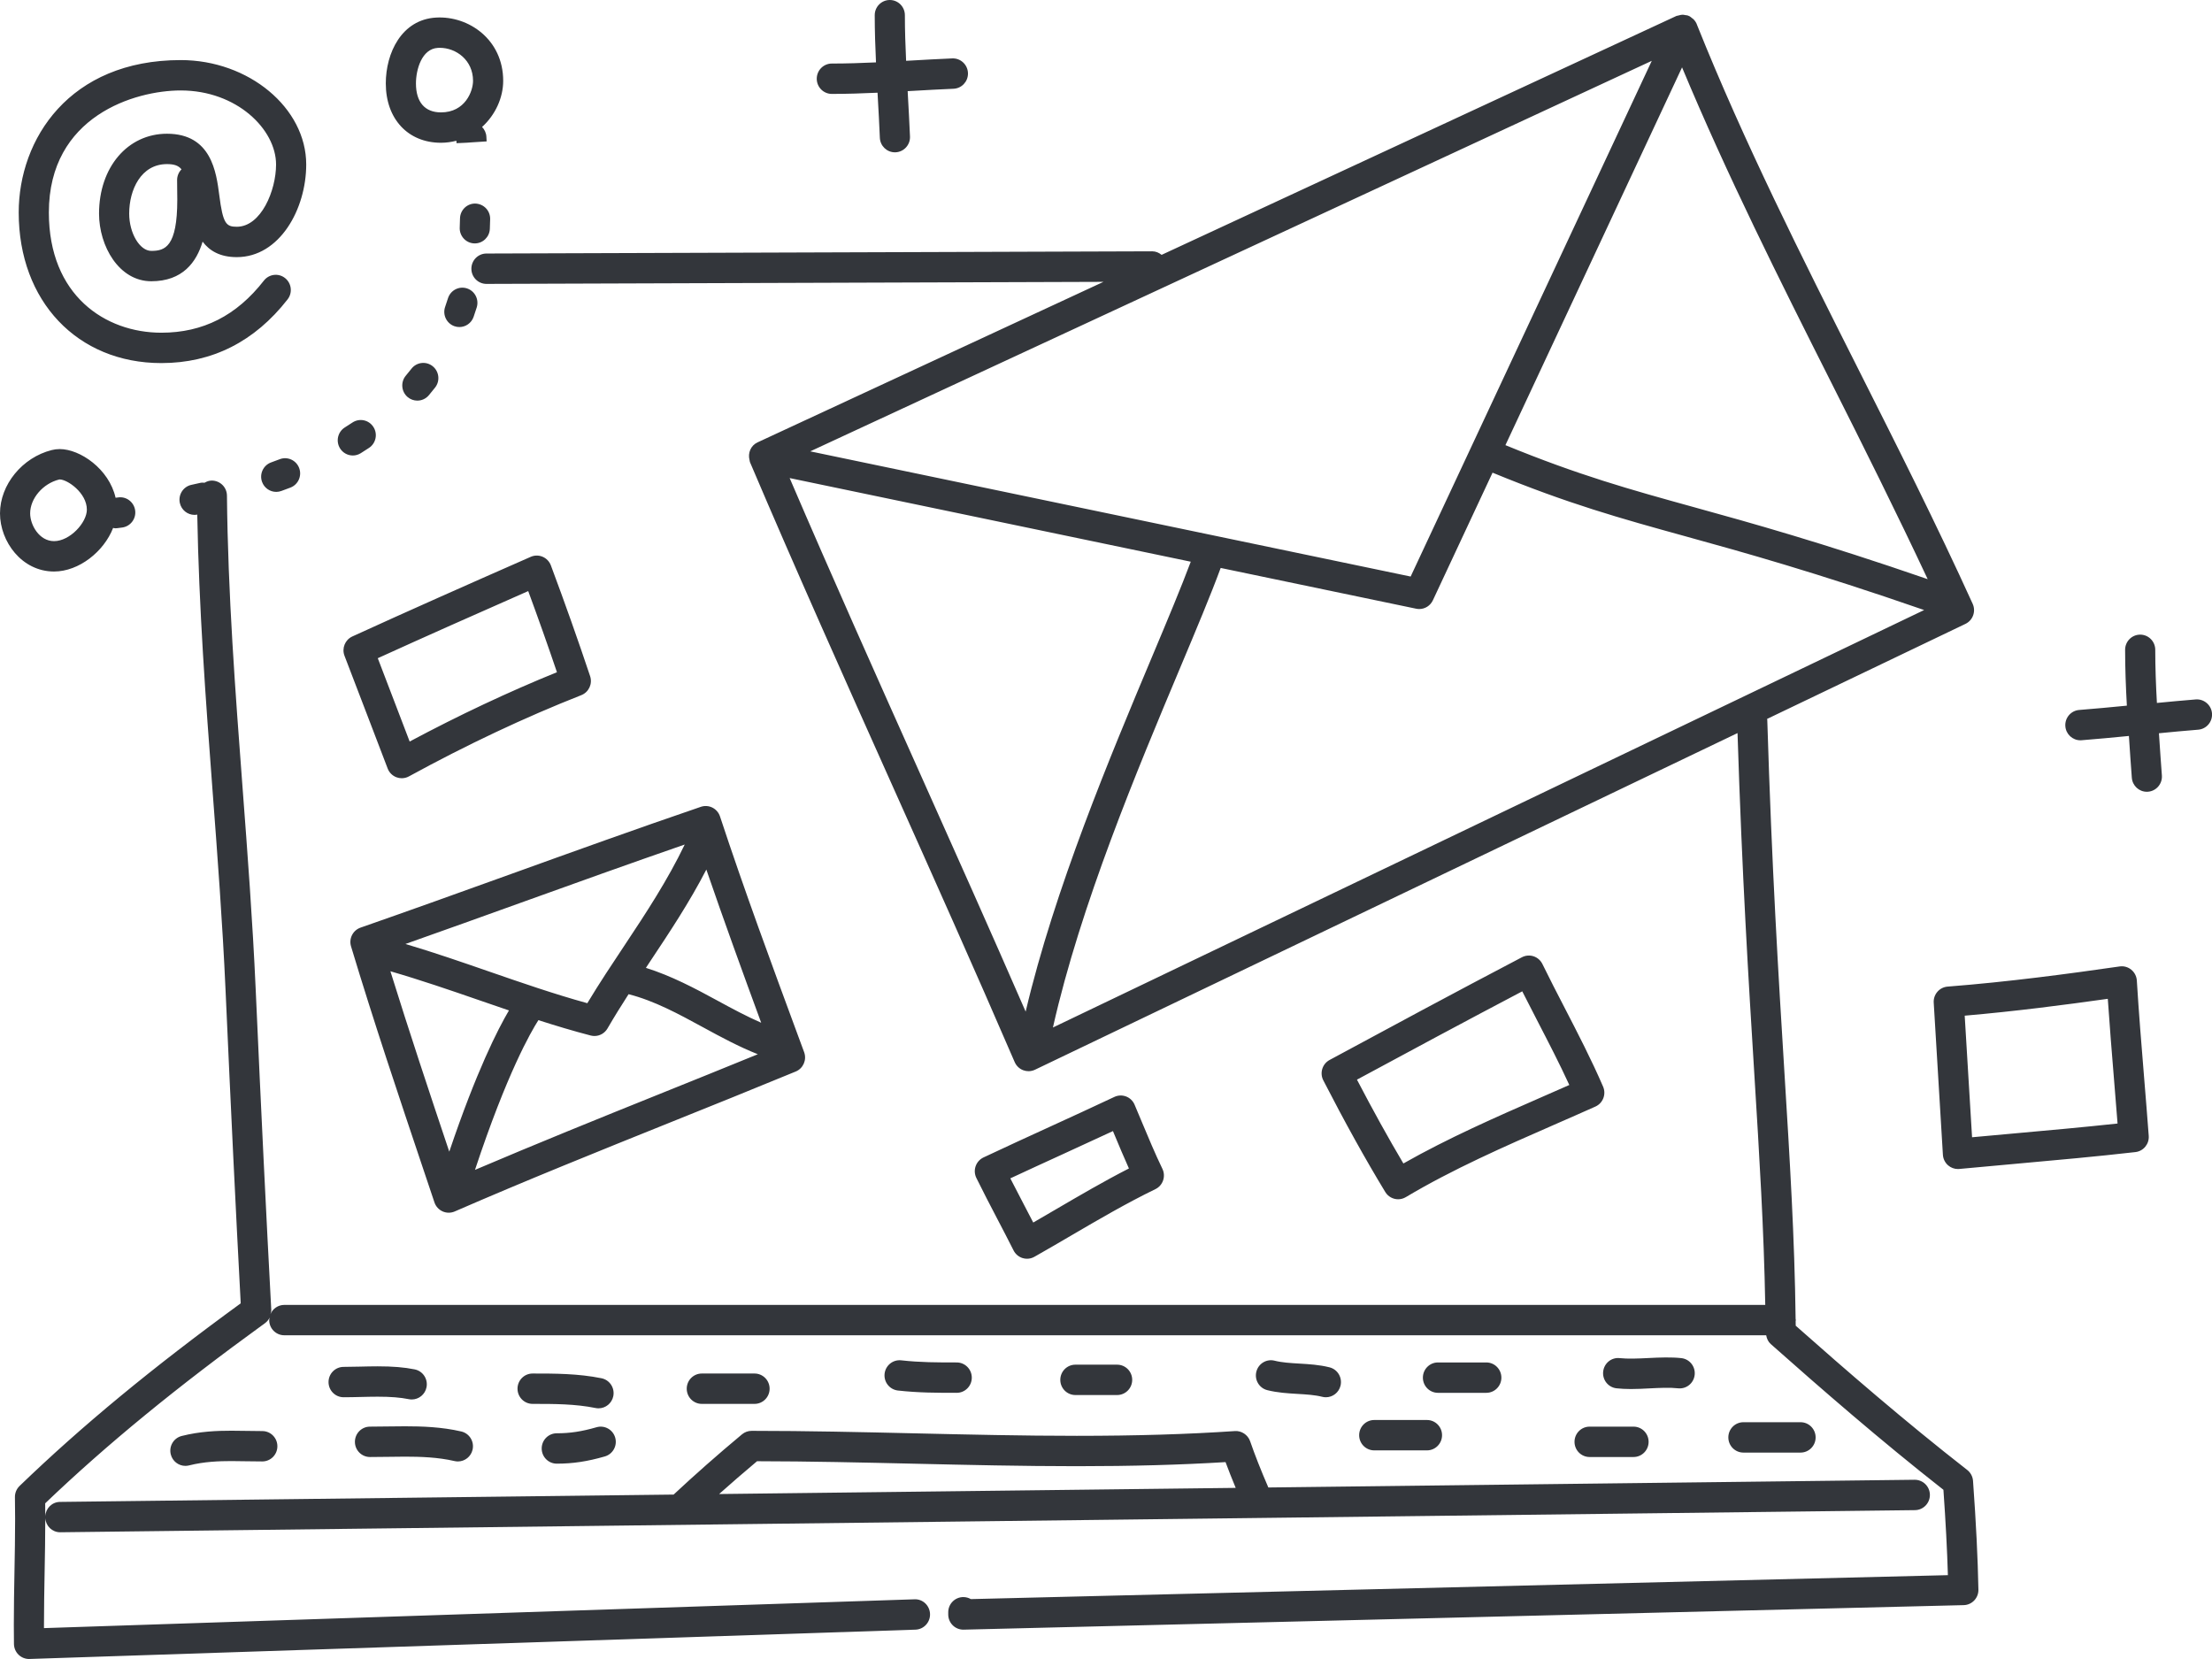 <svg 
 xmlns="http://www.w3.org/2000/svg"
 xmlns:xlink="http://www.w3.org/1999/xlink"
 width="168px" height="126px">
<path fill-rule="evenodd"  fill="rgb(51, 54, 59)"
 d="M166.947,55.420 C165.955,55.497 164.963,55.595 163.970,55.690 C164.010,56.258 164.044,56.834 164.085,57.396 L164.194,58.899 C164.238,59.534 163.764,60.086 163.133,60.131 C163.105,60.133 163.078,60.134 163.050,60.134 C162.455,60.134 161.953,59.670 161.910,59.063 L161.801,57.566 C161.761,57.016 161.728,56.452 161.689,55.896 C160.490,56.011 159.291,56.128 158.092,56.221 C158.062,56.223 158.032,56.224 158.002,56.224 C157.410,56.224 156.908,55.764 156.862,55.159 C156.813,54.524 157.285,53.970 157.916,53.921 C159.122,53.828 160.328,53.710 161.534,53.594 C161.456,52.182 161.401,50.764 161.401,49.353 C161.401,48.716 161.913,48.200 162.546,48.200 C163.178,48.200 163.690,48.716 163.690,49.353 C163.690,50.686 163.741,52.038 163.816,53.388 C164.801,53.295 165.786,53.197 166.771,53.121 C167.391,53.076 167.953,53.547 168.000,54.182 C168.050,54.817 167.578,55.372 166.947,55.420 ZM18.706,110.982 C18.327,110.975 17.952,110.968 17.577,110.968 C16.631,110.968 15.510,111.007 14.359,111.297 C14.265,111.321 14.172,111.332 14.080,111.332 C13.567,111.332 13.100,110.982 12.970,110.458 C12.816,109.840 13.189,109.214 13.803,109.060 C15.195,108.709 16.492,108.662 17.577,108.662 C17.964,108.662 18.353,108.669 18.745,108.675 C19.133,108.682 19.524,108.689 19.922,108.689 C20.555,108.689 21.067,109.205 21.067,109.842 C21.067,110.479 20.555,110.995 19.922,110.995 C19.511,110.995 19.106,110.988 18.706,110.982 ZM31.047,106.266 C30.402,106.136 29.673,106.078 28.684,106.078 C28.250,106.078 27.816,106.089 27.388,106.099 C26.950,106.110 26.518,106.120 26.097,106.120 C25.465,106.120 24.952,105.604 24.952,104.967 C24.952,104.330 25.465,103.814 26.097,103.814 C26.501,103.814 26.914,103.804 27.332,103.794 C27.779,103.783 28.231,103.772 28.684,103.772 C29.830,103.772 30.697,103.843 31.496,104.004 C32.116,104.129 32.518,104.737 32.394,105.361 C32.285,105.910 31.807,106.289 31.273,106.289 C31.198,106.289 31.122,106.281 31.047,106.266 ZM35.892,110.102 C35.770,110.635 35.299,110.996 34.777,110.996 C34.692,110.996 34.606,110.986 34.519,110.966 C33.254,110.672 31.910,110.632 30.762,110.632 C30.314,110.632 29.867,110.639 29.424,110.646 C28.978,110.652 28.536,110.659 28.100,110.659 C27.468,110.659 26.955,110.143 26.955,109.506 C26.955,108.869 27.468,108.352 28.100,108.352 C28.524,108.352 28.955,108.346 29.390,108.339 C29.845,108.333 30.302,108.326 30.762,108.326 C32.039,108.326 33.545,108.373 35.033,108.719 C35.650,108.862 36.034,109.481 35.892,110.102 ZM45.459,106.961 C45.384,106.961 45.308,106.954 45.233,106.938 C43.675,106.624 42.109,106.624 40.450,106.624 C39.818,106.624 39.305,106.108 39.305,105.471 C39.305,104.834 39.818,104.318 40.450,104.318 C42.147,104.318 43.901,104.318 45.682,104.677 C46.302,104.802 46.704,105.409 46.580,106.034 C46.471,106.582 45.993,106.961 45.459,106.961 ZM45.939,110.615 C44.603,111.000 43.510,111.164 42.286,111.164 C41.654,111.164 41.141,110.647 41.141,110.010 C41.141,109.373 41.654,108.857 42.286,108.857 C43.298,108.857 44.174,108.724 45.310,108.397 C45.916,108.223 46.551,108.576 46.725,109.189 C46.899,109.801 46.547,110.439 45.939,110.615 ZM53.302,106.624 C52.670,106.624 52.157,106.108 52.157,105.471 C52.157,104.834 52.670,104.318 53.302,104.318 L57.307,104.318 C57.939,104.318 58.452,104.834 58.452,105.471 C58.452,106.108 57.939,106.624 57.307,106.624 L53.302,106.624 ZM68.196,105.609 C67.568,105.538 67.115,104.968 67.184,104.335 C67.255,103.702 67.820,103.246 68.449,103.316 C69.888,103.477 71.173,103.477 72.662,103.477 C73.294,103.477 73.807,103.994 73.807,104.631 C73.807,105.268 73.294,105.784 72.662,105.784 C71.170,105.784 69.761,105.784 68.196,105.609 ZM81.674,105.952 C81.042,105.952 80.529,105.436 80.529,104.799 C80.529,104.162 81.042,103.646 81.674,103.646 L84.845,103.646 C85.477,103.646 85.990,104.162 85.990,104.799 C85.990,105.436 85.477,105.952 84.845,105.952 L81.674,105.952 ZM100.701,106.121 C100.609,106.121 100.515,106.109 100.422,106.086 C99.859,105.944 99.221,105.906 98.547,105.866 C97.797,105.821 97.022,105.776 96.250,105.581 C95.637,105.427 95.264,104.800 95.418,104.183 C95.570,103.565 96.192,103.188 96.806,103.344 C97.370,103.486 98.007,103.524 98.682,103.563 C99.432,103.608 100.207,103.654 100.978,103.848 C101.592,104.003 101.964,104.629 101.811,105.247 C101.681,105.771 101.214,106.121 100.701,106.121 ZM109.523,109.002 C109.523,109.639 109.010,110.155 108.378,110.155 L104.372,110.155 C103.740,110.155 103.227,109.639 103.227,109.002 C103.227,108.364 103.740,107.848 104.372,107.848 L108.378,107.848 C109.010,107.848 109.523,108.364 109.523,109.002 ZM109.212,103.477 L112.884,103.477 C113.516,103.477 114.029,103.994 114.029,104.631 C114.029,105.268 113.516,105.784 112.884,105.784 L109.212,105.784 C108.580,105.784 108.067,105.268 108.067,104.631 C108.067,103.994 108.580,103.477 109.212,103.477 ZM125.211,109.506 C125.211,110.143 124.698,110.659 124.066,110.659 L120.728,110.659 C120.096,110.659 119.583,110.143 119.583,109.506 C119.583,108.869 120.096,108.352 120.728,108.352 L124.066,108.352 C124.698,108.352 125.211,108.869 125.211,109.506 ZM123.023,103.149 C123.613,103.213 124.413,103.183 125.174,103.143 C126.064,103.096 126.975,103.068 127.698,103.149 C128.326,103.219 128.779,103.789 128.709,104.422 C128.639,105.056 128.076,105.511 127.444,105.441 C126.857,105.374 126.055,105.406 125.294,105.446 C124.817,105.472 124.339,105.496 123.869,105.496 C123.467,105.496 123.107,105.478 122.773,105.441 C122.144,105.371 121.690,104.801 121.760,104.168 C121.829,103.535 122.390,103.075 123.023,103.149 ZM132.411,110.323 C131.779,110.323 131.266,109.807 131.266,109.170 C131.266,108.533 131.779,108.016 132.411,108.016 L136.751,108.016 C137.383,108.016 137.896,108.533 137.896,109.170 C137.896,109.807 137.383,110.323 136.751,110.323 L132.411,110.323 ZM116.475,72.630 C116.767,72.727 117.009,72.939 117.145,73.217 C117.693,74.340 118.266,75.446 118.838,76.552 C119.834,78.480 120.865,80.473 121.754,82.529 C122.005,83.110 121.744,83.786 121.170,84.043 C120.135,84.507 119.093,84.963 118.050,85.419 C114.255,87.080 110.331,88.798 106.770,90.922 C106.587,91.031 106.386,91.083 106.187,91.083 C105.802,91.083 105.425,90.887 105.210,90.531 C103.692,88.030 102.152,85.256 100.504,82.052 C100.217,81.492 100.428,80.803 100.980,80.505 C105.390,78.123 110.521,75.358 115.589,72.703 C115.862,72.560 116.182,72.534 116.475,72.630 ZM106.586,88.365 C109.991,86.432 113.618,84.844 117.137,83.304 C117.822,83.005 118.506,82.705 119.188,82.404 C118.442,80.779 117.613,79.176 116.806,77.617 C116.407,76.844 116.007,76.070 115.614,75.291 C111.274,77.573 106.924,79.913 103.060,81.999 C104.281,84.338 105.443,86.437 106.586,88.365 ZM74.694,87.908 C76.350,87.126 78.023,86.361 79.695,85.595 C81.346,84.839 82.998,84.083 84.634,83.311 C84.915,83.178 85.238,83.167 85.527,83.277 C85.817,83.388 86.049,83.613 86.171,83.900 C86.361,84.344 86.547,84.790 86.733,85.238 C87.220,86.404 87.723,87.610 88.284,88.772 C88.417,89.048 88.435,89.365 88.335,89.655 C88.236,89.945 88.025,90.182 87.751,90.315 C85.562,91.377 83.416,92.632 81.340,93.846 C80.415,94.387 79.492,94.927 78.562,95.453 C78.389,95.551 78.196,95.601 78.001,95.601 C77.889,95.601 77.777,95.584 77.668,95.551 C77.369,95.459 77.120,95.248 76.979,94.968 C76.571,94.156 76.153,93.355 75.734,92.554 C75.200,91.531 74.666,90.508 74.153,89.463 C74.017,89.186 73.997,88.864 74.099,88.571 C74.201,88.279 74.415,88.040 74.694,87.908 ZM77.761,91.480 C78.000,91.936 78.238,92.392 78.474,92.851 C79.047,92.520 79.619,92.186 80.190,91.851 C81.987,90.801 83.835,89.720 85.741,88.744 C85.346,87.866 84.980,86.988 84.622,86.131 C84.591,86.055 84.560,85.980 84.528,85.905 C83.238,86.506 81.941,87.101 80.643,87.695 C79.337,88.293 78.031,88.890 76.733,89.496 C77.072,90.161 77.417,90.820 77.761,91.480 ZM149.275,47.383 L134.208,54.602 C134.210,54.625 134.222,54.644 134.223,54.667 C134.567,65.923 135.076,74.157 135.524,81.422 C135.939,88.140 136.299,93.994 136.376,100.175 C136.378,100.205 136.393,100.230 136.393,100.260 C136.393,100.286 136.380,100.307 136.378,100.332 C136.380,100.451 136.383,100.568 136.384,100.687 C140.175,104.044 144.653,107.932 149.409,111.642 C149.666,111.842 149.826,112.143 149.850,112.470 C150.083,115.696 150.213,118.322 150.259,120.734 C150.271,121.369 149.771,121.894 149.142,121.909 C149.142,121.909 73.190,123.771 73.163,123.772 C72.864,123.772 72.577,123.654 72.363,123.444 C72.142,123.227 72.018,122.929 72.018,122.618 L72.018,122.450 C72.018,121.813 72.530,121.297 73.163,121.297 C73.371,121.297 73.566,121.353 73.734,121.451 L147.941,119.632 C147.885,117.704 147.774,115.605 147.602,113.149 C142.786,109.370 138.279,105.441 134.487,102.079 C134.292,101.906 134.186,101.667 134.141,101.413 L21.591,101.413 C20.959,101.413 20.446,100.897 20.446,100.260 C20.446,100.189 20.474,100.128 20.486,100.061 C20.405,100.229 20.284,100.379 20.128,100.492 C13.428,105.344 8.108,109.703 3.432,114.176 C3.436,114.504 3.437,114.831 3.437,115.158 C3.471,114.559 3.949,114.076 4.554,114.069 L51.161,113.512 C52.785,111.998 54.482,110.497 56.354,108.937 C56.559,108.765 56.818,108.672 57.084,108.672 L57.175,108.672 C61.271,108.672 65.444,108.768 69.480,108.861 C73.514,108.954 77.685,109.050 81.779,109.050 C86.274,109.050 90.201,108.932 93.788,108.689 C94.280,108.650 94.777,108.969 94.946,109.460 C95.315,110.526 95.755,111.642 96.330,112.973 L145.415,112.387 C146.055,112.387 146.566,112.895 146.574,113.527 C146.581,114.164 146.074,114.687 145.442,114.694 C145.442,114.694 122.761,114.965 95.604,115.289 C95.604,115.289 95.603,115.289 95.603,115.289 C55.076,115.772 4.576,116.375 4.568,116.375 C3.967,116.375 3.484,115.904 3.438,115.308 C3.438,115.327 3.438,115.347 3.438,115.366 C3.438,116.711 3.414,118.053 3.389,119.398 C3.365,120.732 3.340,122.068 3.340,123.411 C3.340,123.492 3.340,123.573 3.340,123.654 L69.453,121.466 C70.088,121.436 70.614,121.944 70.635,122.580 C70.656,123.217 70.160,123.750 69.528,123.771 C69.528,123.771 2.243,125.998 2.205,125.999 C1.912,125.999 1.629,125.885 1.415,125.680 C1.192,125.466 1.065,125.171 1.060,124.862 C1.054,124.377 1.050,123.893 1.050,123.411 C1.050,122.054 1.075,120.703 1.099,119.355 C1.124,118.025 1.148,116.697 1.148,115.366 C1.148,114.815 1.145,114.263 1.134,113.711 C1.128,113.389 1.257,113.079 1.488,112.856 C6.212,108.300 11.560,103.883 18.282,98.988 C17.906,91.929 17.539,84.339 17.129,75.174 C16.901,70.085 16.513,64.948 16.138,59.979 C15.622,53.153 15.106,46.109 14.982,39.082 C14.913,39.095 14.843,39.105 14.775,39.105 C14.248,39.105 13.773,38.735 13.657,38.194 C13.525,37.571 13.918,36.957 14.536,36.824 C14.766,36.774 14.995,36.723 15.223,36.671 C15.329,36.647 15.432,36.658 15.535,36.663 C15.699,36.569 15.879,36.501 16.081,36.499 C16.719,36.499 17.231,37.008 17.237,37.641 C17.308,45.061 17.874,52.556 18.421,59.804 C18.798,64.790 19.186,69.946 19.416,75.070 C19.838,84.501 20.215,92.262 20.603,99.493 C20.609,99.602 20.565,99.700 20.542,99.803 C20.718,99.394 21.121,99.107 21.591,99.107 L134.070,99.107 C133.967,93.377 133.627,87.853 133.239,81.565 C132.802,74.489 132.308,66.486 131.964,55.677 L78.606,81.245 C78.451,81.319 78.283,81.356 78.114,81.356 C77.979,81.356 77.842,81.332 77.713,81.283 C77.422,81.174 77.188,80.950 77.064,80.663 C74.043,73.662 70.867,66.568 67.795,59.708 C64.189,51.655 60.460,43.327 56.960,35.100 C56.942,35.060 56.946,35.018 56.934,34.977 C56.930,34.962 56.927,34.949 56.925,34.935 C56.787,34.403 57.022,33.835 57.533,33.599 L83.807,21.406 C72.154,21.445 36.949,21.562 36.946,21.562 C36.315,21.562 35.803,21.048 35.801,20.412 C35.799,19.776 36.310,19.258 36.942,19.255 L87.512,19.087 C87.786,19.087 88.026,19.196 88.223,19.356 L127.320,1.213 C127.352,1.198 127.387,1.201 127.420,1.189 C127.437,1.183 127.456,1.182 127.473,1.177 C127.594,1.140 127.714,1.115 127.840,1.120 C127.887,1.121 127.933,1.138 127.980,1.145 C128.061,1.158 128.145,1.157 128.222,1.188 C128.237,1.194 128.247,1.208 128.262,1.215 C128.276,1.220 128.291,1.219 128.304,1.225 C128.383,1.262 128.438,1.323 128.504,1.374 C128.542,1.405 128.586,1.426 128.619,1.461 C128.750,1.593 128.846,1.748 128.901,1.922 C132.463,10.817 136.862,19.549 141.117,27.995 C144.046,33.806 147.075,39.816 149.824,45.861 C150.084,46.434 149.840,47.112 149.275,47.383 ZM93.851,113.003 C93.563,112.309 93.307,111.662 93.079,111.046 C89.676,111.255 85.968,111.357 81.779,111.357 C77.659,111.357 73.474,111.260 69.427,111.167 C65.511,111.077 61.464,110.983 57.497,110.979 C56.490,111.823 55.539,112.649 54.616,113.471 L93.851,113.003 ZM146.137,46.332 C137.842,43.456 132.403,41.946 128.011,40.733 C123.068,39.368 119.100,38.263 113.358,35.899 L108.826,45.593 C108.634,46.003 108.227,46.255 107.791,46.255 C107.713,46.255 107.636,46.247 107.558,46.231 L92.710,43.135 C91.963,45.166 90.874,47.762 89.612,50.766 C86.396,58.420 82.058,68.747 79.969,78.038 L146.137,46.332 ZM69.882,58.760 C72.532,64.679 75.256,70.770 77.898,76.832 C80.086,67.528 84.332,57.414 87.503,49.867 C88.690,47.043 89.713,44.599 90.438,42.661 L59.974,36.309 C63.200,43.826 66.590,51.407 69.882,58.760 ZM61.537,34.280 L107.138,43.788 L125.452,4.620 L61.537,34.280 ZM139.076,29.039 C135.169,21.287 131.161,13.289 127.751,5.117 L114.336,33.809 C119.894,36.090 123.782,37.173 128.617,38.509 C132.957,39.707 138.312,41.194 146.407,43.987 C144.040,38.939 141.533,33.916 139.076,29.039 ZM72.419,6.741 C71.367,6.785 70.329,6.844 69.296,6.903 C69.178,6.910 69.055,6.915 68.937,6.922 C68.942,7.011 68.945,7.096 68.950,7.186 C69.009,8.238 69.068,9.295 69.113,10.367 C69.139,11.004 68.648,11.541 68.016,11.567 C68.000,11.568 67.984,11.568 67.968,11.568 C67.357,11.568 66.850,11.083 66.824,10.463 C66.781,9.402 66.722,8.357 66.663,7.316 C66.658,7.226 66.654,7.131 66.649,7.041 C65.504,7.093 64.348,7.133 63.177,7.133 C62.545,7.133 62.032,6.617 62.032,5.980 C62.032,5.343 62.545,4.826 63.177,4.826 C64.310,4.826 65.418,4.789 66.531,4.738 C66.477,3.556 66.435,2.362 66.435,1.153 C66.435,0.516 66.948,-0.000 67.580,-0.000 C68.212,-0.000 68.725,0.516 68.725,1.153 C68.725,2.323 68.765,3.468 68.818,4.618 C68.936,4.611 69.048,4.606 69.166,4.600 C70.211,4.541 71.260,4.481 72.325,4.436 C72.956,4.410 73.490,4.905 73.516,5.541 C73.517,5.557 73.517,5.574 73.517,5.589 C73.517,6.204 73.035,6.715 72.419,6.741 ZM36.939,10.373 L36.960,10.739 L35.449,10.836 L34.673,10.874 L34.663,10.691 C34.294,10.782 33.908,10.843 33.493,10.843 C30.986,10.843 29.301,9.031 29.301,6.335 C29.301,4.029 30.497,1.481 33.124,1.334 C35.600,1.195 38.217,3.009 38.217,6.138 C38.217,7.409 37.630,8.722 36.613,9.642 C36.796,9.835 36.923,10.086 36.939,10.373 ZM33.402,3.632 C33.352,3.632 33.302,3.633 33.252,3.637 C32.033,3.705 31.591,5.287 31.591,6.335 C31.591,7.754 32.266,8.536 33.493,8.536 C35.332,8.536 35.927,6.921 35.927,6.138 C35.927,4.569 34.644,3.632 33.402,3.632 ZM34.674,10.885 L35.449,10.836 L35.817,10.817 L34.674,10.885 ZM31.696,30.427 C31.434,30.427 31.170,30.336 30.954,30.152 C30.473,29.738 30.416,29.010 30.826,28.526 C30.970,28.355 31.111,28.180 31.250,28.003 C31.641,27.502 32.361,27.416 32.857,27.810 C33.355,28.204 33.440,28.929 33.049,29.430 C32.893,29.630 32.732,29.828 32.568,30.021 C32.342,30.289 32.020,30.427 31.696,30.427 ZM34.937,16.592 C34.949,15.962 35.459,15.460 36.081,15.460 C36.736,15.472 37.238,15.997 37.227,16.634 C37.222,16.887 37.214,17.137 37.203,17.385 C37.176,18.003 36.670,18.487 36.061,18.487 C36.043,18.487 36.026,18.486 36.009,18.486 C35.378,18.458 34.888,17.919 34.916,17.283 C34.926,17.055 34.933,16.824 34.937,16.592 ZM36.207,23.349 C36.131,23.593 36.052,23.833 35.968,24.070 C35.802,24.543 35.360,24.839 34.889,24.839 C34.762,24.839 34.633,24.818 34.507,24.773 C33.911,24.560 33.598,23.901 33.809,23.301 C33.884,23.088 33.955,22.873 34.023,22.655 C34.214,22.048 34.856,21.711 35.460,21.902 C36.063,22.094 36.397,22.741 36.207,23.349 ZM38.784,66.391 C43.503,64.691 48.381,62.933 53.229,61.278 C53.517,61.179 53.834,61.201 54.106,61.337 C54.379,61.474 54.587,61.715 54.683,62.006 C56.533,67.616 58.614,73.251 60.626,78.700 L61.074,79.913 C61.288,80.496 61.006,81.146 60.435,81.381 C57.263,82.691 54.084,83.970 50.906,85.247 C45.523,87.412 39.955,89.651 34.535,92.010 C34.390,92.073 34.235,92.104 34.081,92.104 C33.922,92.104 33.763,92.071 33.616,92.005 C33.323,91.874 33.098,91.625 32.996,91.320 L32.164,88.843 C30.301,83.299 28.375,77.565 26.661,71.878 C26.482,71.285 26.801,70.656 27.382,70.453 C31.188,69.127 35.050,67.736 38.784,66.391 ZM39.555,68.562 C36.683,69.597 33.735,70.655 30.794,71.694 C32.948,72.334 35.071,73.068 37.141,73.785 C39.583,74.630 42.100,75.501 44.607,76.192 C45.517,74.678 46.501,73.201 47.456,71.765 C49.083,69.321 50.731,66.798 52.004,64.141 C47.822,65.589 43.628,67.095 39.555,68.562 ZM53.646,66.043 C52.381,68.501 50.852,70.805 49.358,73.049 C49.257,73.200 49.156,73.357 49.056,73.508 C50.995,74.117 52.777,75.062 54.498,76.000 C55.626,76.615 56.713,77.197 57.812,77.677 C56.406,73.852 54.993,69.961 53.646,66.043 ZM50.057,83.105 C52.557,82.100 55.058,81.090 57.556,80.069 C56.114,79.497 54.742,78.756 53.408,78.028 C51.505,76.991 49.705,76.013 47.740,75.508 C47.186,76.368 46.645,77.237 46.139,78.110 C45.931,78.471 45.550,78.683 45.150,78.683 C45.055,78.683 44.960,78.671 44.865,78.647 C43.534,78.302 42.208,77.902 40.892,77.480 C40.323,78.366 38.503,81.518 36.075,88.851 C40.741,86.864 45.463,84.953 50.057,83.105 ZM34.122,87.469 C36.182,81.363 37.812,78.169 38.655,76.741 C37.896,76.484 37.142,76.224 36.396,75.966 C34.192,75.203 31.927,74.426 29.651,73.767 C31.081,78.365 32.613,82.972 34.122,87.469 ZM26.759,48.339 C31.045,46.380 35.276,44.504 40.309,42.291 C40.596,42.164 40.924,42.163 41.213,42.286 C41.502,42.409 41.728,42.646 41.839,42.942 C42.920,45.837 43.894,48.588 44.819,51.354 C45.014,51.937 44.720,52.572 44.150,52.796 C39.854,54.488 35.449,56.564 31.057,58.967 C30.888,59.059 30.700,59.106 30.511,59.106 C30.377,59.106 30.244,59.083 30.116,59.035 C29.807,58.921 29.561,58.678 29.443,58.368 L28.200,55.117 C27.526,53.351 26.851,51.585 26.165,49.807 C25.945,49.237 26.206,48.593 26.759,48.339 ZM30.337,54.289 L31.113,56.319 C34.862,54.317 38.615,52.550 42.300,51.054 C41.612,49.025 40.892,46.992 40.118,44.892 C35.951,46.727 32.316,48.341 28.692,49.990 C29.244,51.427 29.791,52.858 30.337,54.289 ZM27.398,34.421 C27.211,34.538 27.002,34.594 26.797,34.594 C26.413,34.594 26.039,34.400 25.822,34.048 C25.489,33.506 25.655,32.795 26.194,32.460 C26.387,32.339 26.579,32.216 26.768,32.090 C27.298,31.740 28.006,31.886 28.354,32.418 C28.703,32.949 28.557,33.665 28.029,34.015 C27.822,34.153 27.611,34.288 27.398,34.421 ZM21.244,34.877 C21.837,34.650 22.496,34.951 22.721,35.546 C22.945,36.142 22.648,36.808 22.056,37.033 C21.828,37.121 21.597,37.207 21.365,37.290 C21.237,37.337 21.107,37.358 20.979,37.358 C20.509,37.358 20.069,37.065 19.901,36.594 C19.688,35.994 19.998,35.334 20.593,35.119 C20.812,35.040 21.029,34.959 21.244,34.877 ZM3.929,34.182 C4.126,34.132 4.329,34.107 4.535,34.107 C6.082,34.107 8.283,35.615 8.779,37.804 L8.983,37.778 C9.607,37.693 10.184,38.141 10.266,38.772 C10.348,39.404 9.905,39.983 9.278,40.065 L8.896,40.115 C8.847,40.121 8.799,40.124 8.750,40.124 C8.695,40.124 8.645,40.102 8.591,40.095 C7.895,41.889 5.996,43.406 4.105,43.406 C1.649,43.406 -0.000,41.123 -0.000,38.991 C-0.000,36.814 1.689,34.747 3.929,34.182 ZM4.105,41.099 C5.308,41.099 6.597,39.695 6.597,38.707 C6.597,37.431 5.116,36.414 4.535,36.414 C4.534,36.414 4.486,36.420 4.486,36.420 C3.254,36.730 2.290,37.859 2.290,38.991 C2.290,39.871 2.980,41.099 4.105,41.099 ZM17.981,19.529 C16.706,19.529 15.905,19.041 15.388,18.353 C14.924,19.906 13.873,21.361 11.490,21.361 C9.039,21.361 7.522,18.694 7.522,16.223 C7.522,12.708 9.692,10.157 12.681,10.157 C16.054,10.157 16.430,13.084 16.655,14.832 C16.933,16.987 17.169,17.222 17.981,17.222 C19.831,17.222 20.967,14.468 20.967,12.494 C20.967,9.834 17.994,6.870 13.727,6.870 C10.262,6.870 3.711,8.807 3.711,16.139 C3.711,22.446 8.001,25.269 12.254,25.269 C15.417,25.269 17.964,23.975 20.042,21.312 C20.432,20.812 21.153,20.724 21.649,21.118 C22.147,21.512 22.233,22.236 21.843,22.737 C19.338,25.948 16.112,27.576 12.254,27.576 C5.875,27.576 1.421,22.873 1.421,16.139 C1.421,10.563 5.271,4.563 13.727,4.563 C18.893,4.563 23.257,8.195 23.257,12.494 C23.257,15.877 21.240,19.529 17.981,19.529 ZM12.681,12.463 C10.709,12.463 9.812,14.412 9.812,16.223 C9.812,17.705 10.611,19.055 11.490,19.055 C12.530,19.055 13.465,18.757 13.465,15.163 C13.465,14.893 13.461,14.629 13.457,14.376 C13.454,14.132 13.451,13.897 13.451,13.676 C13.451,13.358 13.578,13.070 13.785,12.861 C13.547,12.566 13.207,12.463 12.681,12.463 ZM148.705,88.787 C148.433,88.787 148.168,88.689 147.959,88.509 C147.724,88.305 147.580,88.014 147.562,87.701 C147.448,85.749 147.328,83.792 147.208,81.834 C147.092,79.938 146.975,78.041 146.865,76.150 C146.828,75.523 147.297,74.981 147.920,74.932 C152.565,74.571 157.132,73.956 160.986,73.401 C161.301,73.354 161.623,73.445 161.871,73.649 C162.118,73.852 162.271,74.150 162.291,74.472 C162.440,76.905 162.643,79.384 162.839,81.782 C162.961,83.277 163.084,84.773 163.195,86.269 C163.240,86.887 162.793,87.431 162.182,87.500 C159.216,87.839 156.189,88.111 153.260,88.374 C151.780,88.506 150.297,88.639 148.813,88.781 C148.777,88.785 148.741,88.787 148.705,88.787 ZM149.493,81.692 C149.590,83.254 149.685,84.815 149.777,86.374 C150.872,86.272 151.964,86.174 153.057,86.076 C155.610,85.847 158.239,85.611 160.827,85.331 C160.740,84.211 160.648,83.091 160.557,81.971 C160.393,79.968 160.225,77.908 160.086,75.859 C156.789,76.324 153.052,76.809 149.218,77.140 C149.308,78.656 149.400,80.174 149.493,81.692 Z"/>
</svg>